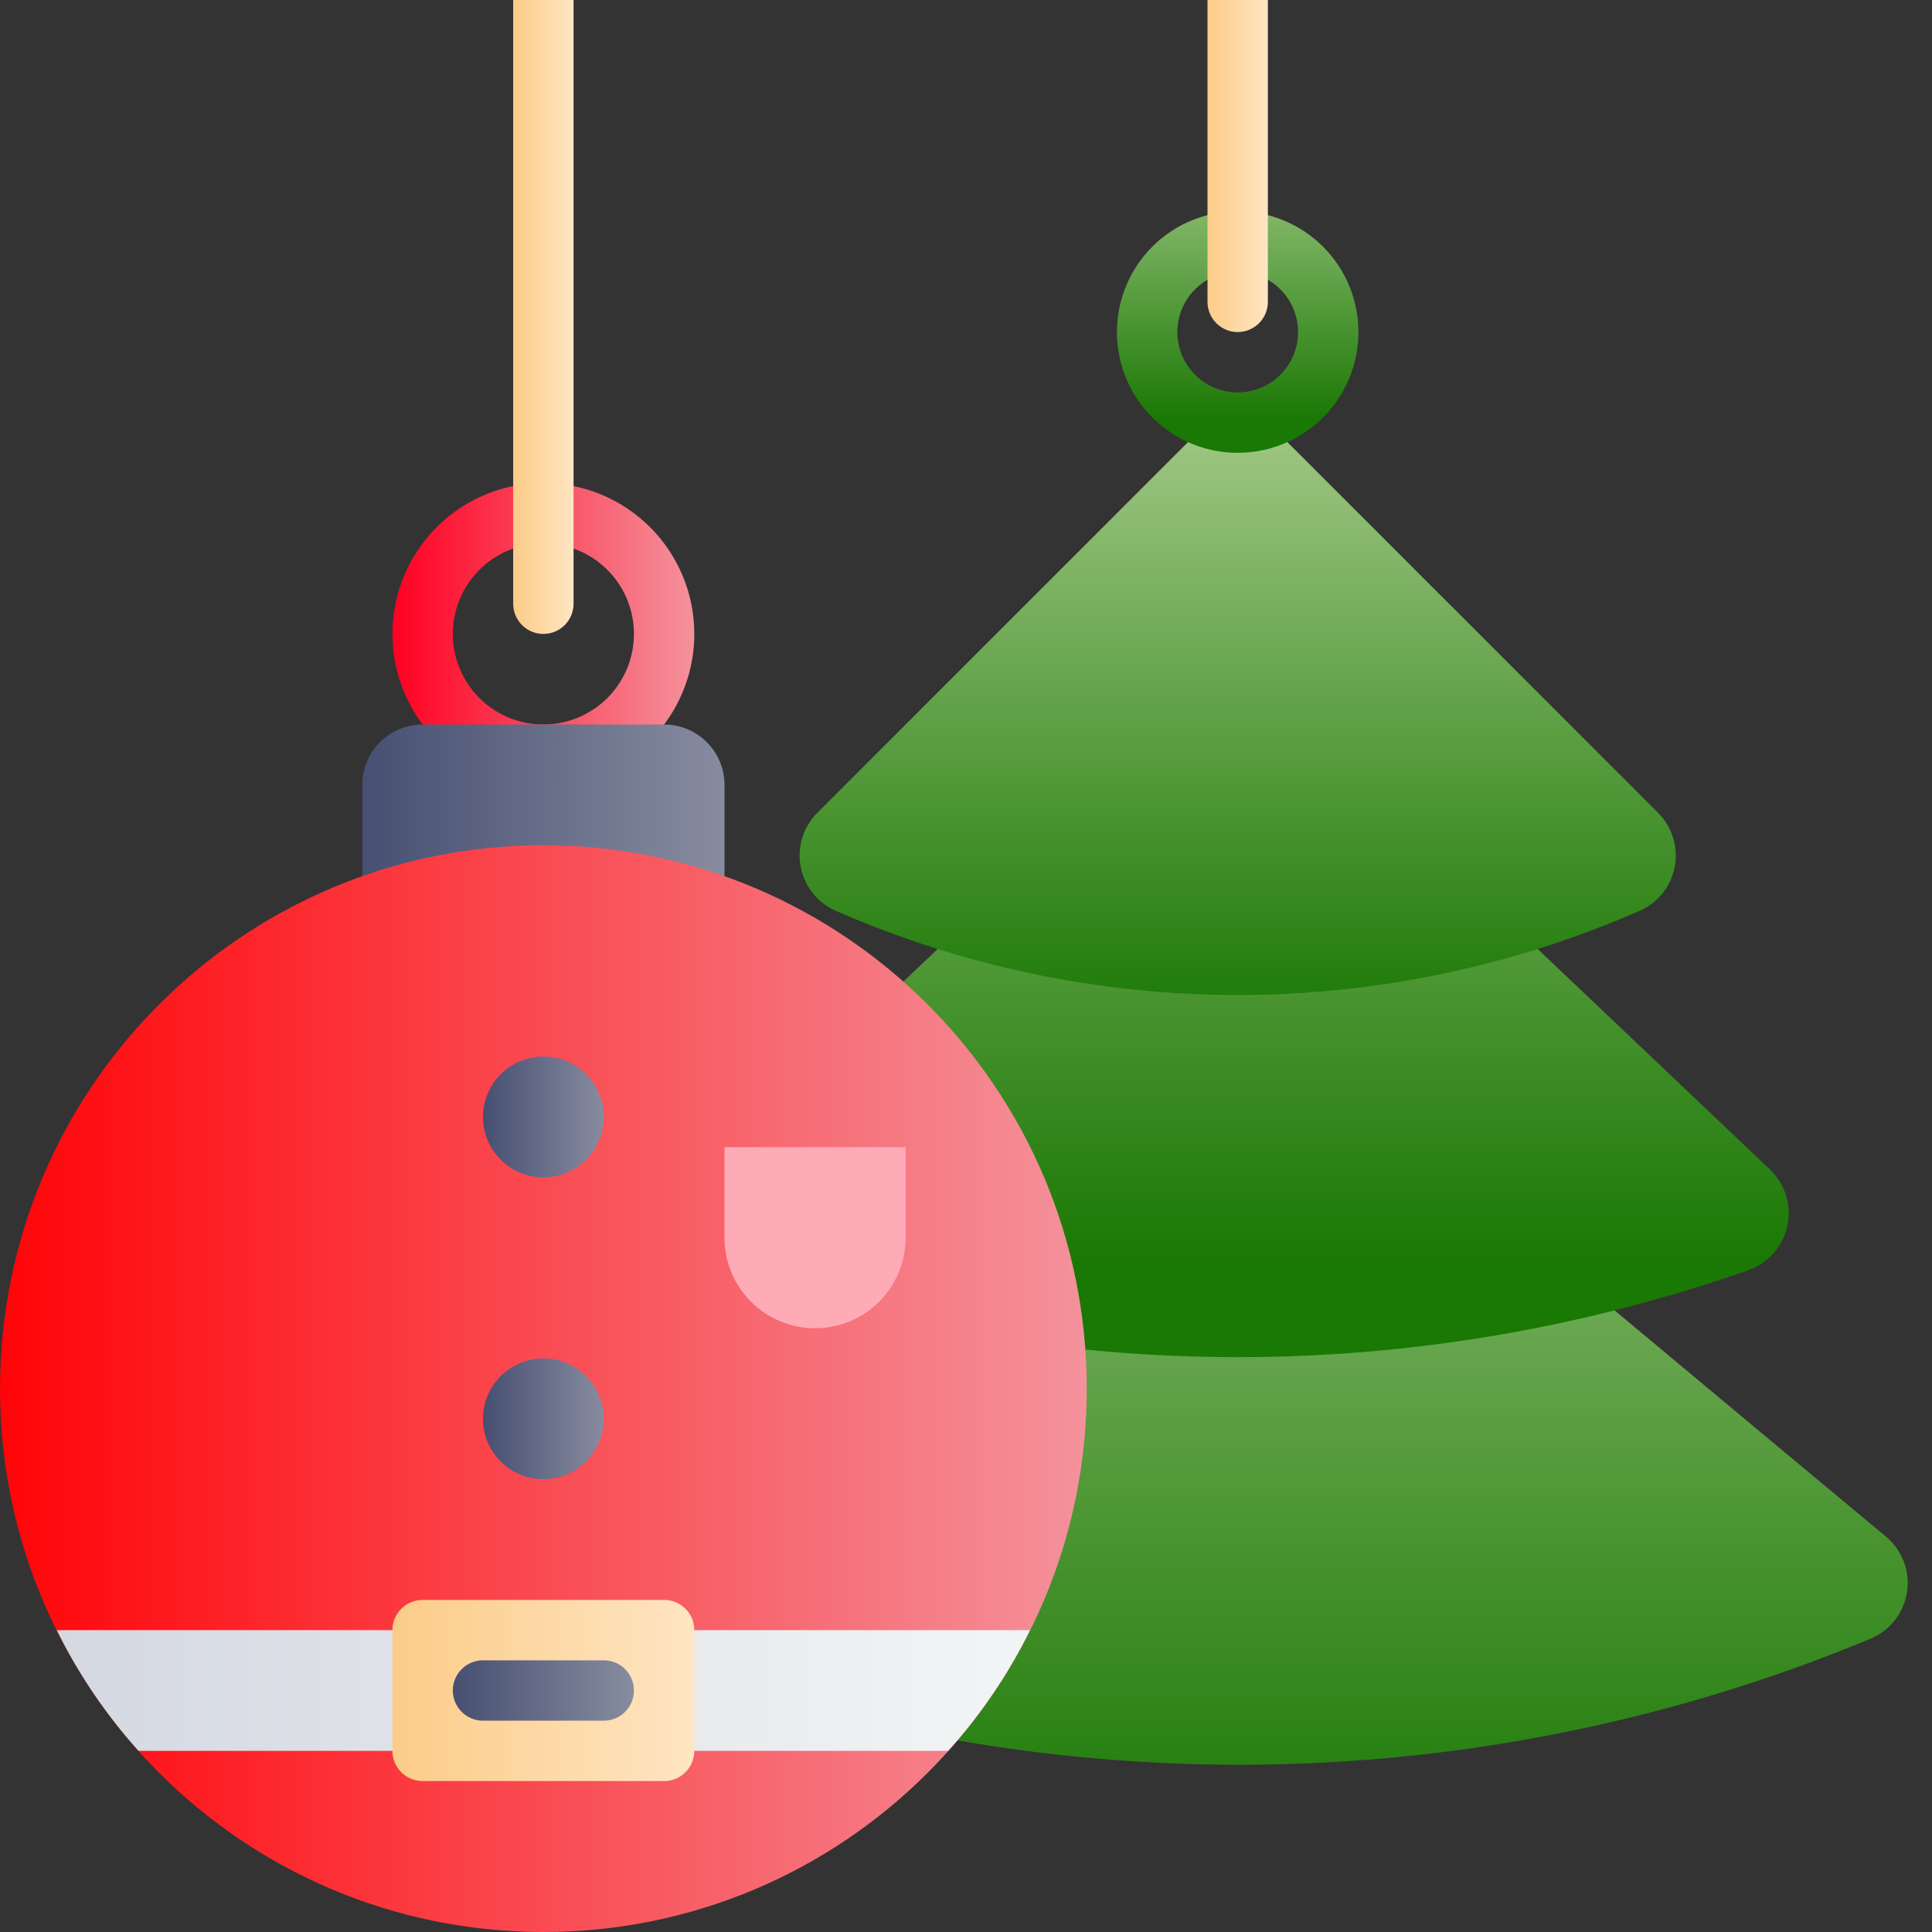 <svg width="98" height="98" viewBox="0 0 98 98" fill="none" xmlns="http://www.w3.org/2000/svg">
<rect x="0" y="0" width="98" height="98" fill="#333333" stroke="none"/>
<path d="M94.938 83.101C84.772 87.335 73.87 89.516 62.858 89.516C51.846 89.516 40.943 87.335 30.778 83.101C30.293 82.898 29.868 82.573 29.545 82.159C29.222 81.744 29.011 81.253 28.932 80.733C28.854 80.213 28.91 79.681 29.097 79.189C29.284 78.698 29.593 78.262 29.997 77.925L62.781 50.531C103.88 84.785 77.987 63.225 95.642 77.925C96.048 78.257 96.362 78.687 96.554 79.175C96.746 79.662 96.81 80.191 96.739 80.71C96.669 81.23 96.466 81.722 96.15 82.141C95.835 82.559 95.417 82.89 94.938 83.101Z" fill="url(#paint0_linear_3_6192)"/>
<path d="M62.781 33.688L35.785 59.321C35.404 59.682 35.122 60.136 34.967 60.638C34.812 61.14 34.789 61.674 34.9 62.188C35.01 62.701 35.251 63.178 35.599 63.572C35.948 63.965 36.391 64.263 36.888 64.435C53.651 70.308 71.912 70.308 88.675 64.435C89.171 64.263 89.615 63.965 89.963 63.572C90.311 63.178 90.552 62.701 90.663 62.188C90.774 61.674 90.75 61.14 90.595 60.638C90.44 60.136 90.158 59.682 89.777 59.321L62.781 33.688Z" fill="url(#paint1_linear_3_6192)"/>
<path d="M62.781 19.906L41.451 41.237C41.1 41.589 40.841 42.021 40.695 42.496C40.549 42.971 40.521 43.475 40.613 43.963C40.705 44.451 40.914 44.91 41.223 45.299C41.532 45.689 41.93 45.997 42.385 46.198C48.816 49.016 55.76 50.47 62.781 50.47C69.802 50.47 76.747 49.016 83.177 46.198C83.632 45.997 84.031 45.689 84.34 45.299C84.649 44.91 84.858 44.451 84.95 43.963C85.042 43.475 85.014 42.971 84.868 42.496C84.722 42.021 84.462 41.589 84.112 41.237L62.781 19.906Z" fill="url(#paint2_linear_3_6192)"/>
<path d="M27.562 24.5C26.048 24.5 24.568 24.949 23.309 25.79C22.05 26.632 21.069 27.827 20.489 29.226C19.91 30.625 19.758 32.165 20.053 33.65C20.349 35.135 21.078 36.499 22.149 37.57C23.22 38.641 24.584 39.37 26.069 39.665C27.554 39.961 29.093 39.809 30.492 39.23C31.891 38.65 33.087 37.669 33.928 36.41C34.77 35.151 35.219 33.67 35.219 32.156C35.219 31.151 35.021 30.155 34.636 29.226C34.251 28.297 33.687 27.453 32.976 26.742C32.265 26.032 31.421 25.468 30.492 25.083C29.564 24.698 28.568 24.5 27.562 24.5ZM27.562 36.75C26.654 36.75 25.766 36.481 25.01 35.976C24.255 35.471 23.666 34.754 23.318 33.914C22.971 33.075 22.88 32.151 23.057 31.26C23.234 30.369 23.672 29.55 24.314 28.908C24.957 28.265 25.775 27.828 26.666 27.651C27.557 27.474 28.481 27.564 29.32 27.912C30.16 28.26 30.877 28.849 31.382 29.604C31.887 30.36 32.156 31.248 32.156 32.156C32.156 33.375 31.672 34.543 30.811 35.404C29.949 36.266 28.781 36.75 27.562 36.75Z" fill="url(#paint3_linear_3_6192)"/>
<path d="M21.438 36.75H33.688C34.5 36.75 35.279 37.073 35.853 37.647C36.427 38.221 36.75 39 36.75 39.812V45.938H18.375V39.812C18.375 39 18.698 38.221 19.272 37.647C19.846 37.073 20.625 36.75 21.438 36.75Z" fill="url(#paint4_linear_3_6192)"/>
<path d="M27.562 98C42.785 98 55.125 85.66 55.125 70.438C55.125 55.215 42.785 42.875 27.562 42.875C12.34 42.875 0 55.215 0 70.438C0 85.66 12.34 98 27.562 98Z" fill="url(#paint5_linear_3_6192)"/>
<path d="M52.246 82.688C51.151 84.91 49.755 86.971 48.097 88.812H7.028C5.37 86.971 3.974 84.91 2.879 82.688H52.246Z" fill="url(#paint6_linear_3_6192)"/>
<path d="M33.688 81.156H21.438C20.592 81.156 19.906 81.842 19.906 82.688V88.812C19.906 89.658 20.592 90.344 21.438 90.344H33.688C34.533 90.344 35.219 89.658 35.219 88.812V82.688C35.219 81.842 34.533 81.156 33.688 81.156Z" fill="url(#paint7_linear_3_6192)"/>
<path d="M30.625 87.281H24.5C24.094 87.281 23.704 87.12 23.417 86.833C23.13 86.546 22.969 86.156 22.969 85.75C22.969 85.344 23.13 84.954 23.417 84.667C23.704 84.38 24.094 84.219 24.5 84.219H30.625C31.031 84.219 31.421 84.38 31.708 84.667C31.995 84.954 32.156 85.344 32.156 85.75C32.156 86.156 31.995 86.546 31.708 86.833C31.421 87.12 31.031 87.281 30.625 87.281Z" fill="url(#paint8_linear_3_6192)"/>
<path d="M27.562 75.031C29.254 75.031 30.625 73.66 30.625 71.969C30.625 70.277 29.254 68.906 27.562 68.906C25.871 68.906 24.5 70.277 24.5 71.969C24.5 73.66 25.871 75.031 27.562 75.031Z" fill="url(#paint9_linear_3_6192)"/>
<path d="M27.562 59.719C29.254 59.719 30.625 58.348 30.625 56.656C30.625 54.965 29.254 53.594 27.562 53.594C25.871 53.594 24.5 54.965 24.5 56.656C24.5 58.348 25.871 59.719 27.562 59.719Z" fill="url(#paint10_linear_3_6192)"/>
<path d="M41.344 67.375C40.125 67.375 38.957 66.891 38.096 66.029C37.234 65.168 36.75 64 36.75 62.781V58.188H45.938V62.781C45.938 64 45.453 65.168 44.592 66.029C43.73 66.891 42.562 67.375 41.344 67.375Z" fill="#FFABB7"/>
<path d="M26.031 30.625V0H29.094V30.625C29.094 31.031 28.932 31.421 28.645 31.708C28.358 31.995 27.969 32.156 27.562 32.156C27.156 32.156 26.767 31.995 26.48 31.708C26.193 31.421 26.031 31.031 26.031 30.625Z" fill="url(#paint11_linear_3_6192)"/>
<path d="M62.781 10.719C61.57 10.719 60.386 11.078 59.378 11.751C58.371 12.424 57.586 13.381 57.123 14.5C56.659 15.619 56.538 16.851 56.774 18.039C57.01 19.227 57.594 20.318 58.45 21.175C59.307 22.031 60.398 22.615 61.586 22.851C62.775 23.087 64.006 22.966 65.125 22.503C66.244 22.039 67.201 21.254 67.874 20.247C68.547 19.239 68.906 18.055 68.906 16.844C68.906 15.219 68.261 13.661 67.112 12.513C65.964 11.364 64.406 10.719 62.781 10.719ZM62.781 19.906C62.175 19.906 61.583 19.727 61.08 19.39C60.576 19.054 60.184 18.575 59.952 18.016C59.72 17.456 59.659 16.84 59.778 16.246C59.896 15.652 60.187 15.107 60.616 14.678C61.044 14.25 61.59 13.958 62.184 13.84C62.778 13.722 63.394 13.783 63.953 14.014C64.513 14.246 64.991 14.639 65.328 15.142C65.664 15.646 65.844 16.238 65.844 16.844C65.844 17.656 65.521 18.435 64.947 19.009C64.372 19.584 63.593 19.906 62.781 19.906Z" fill="url(#paint12_linear_3_6192)"/>
<path d="M61.25 15.312V0H64.312V15.312C64.312 15.719 64.151 16.108 63.864 16.395C63.577 16.682 63.187 16.844 62.781 16.844C62.375 16.844 61.986 16.682 61.699 16.395C61.411 16.108 61.25 15.719 61.25 15.312Z" fill="url(#paint13_linear_3_6192)"/>
<defs>
<linearGradient id="paint0_linear_3_6192" x1="62.781" y1="94.601" x2="62.781" y2="29.63" gradientUnits="userSpaceOnUse">
<stop stop-color="#1A7804"/>
<stop offset="1" stop-color="#D4E6B6"/>
</linearGradient>
<linearGradient id="paint1_linear_3_6192" x1="62.781" y1="64.129" x2="62.781" y2="10.045" gradientUnits="userSpaceOnUse">
<stop stop-color="#1A7804"/>
<stop offset="1" stop-color="#D4E6B6"/>
</linearGradient>
<linearGradient id="paint2_linear_3_6192" x1="62.781" y1="52.093" x2="62.781" y2="9.57" gradientUnits="userSpaceOnUse">
<stop stop-color="#1A7804"/>
<stop offset="1" stop-color="#D4E6B6"/>
</linearGradient>
<linearGradient id="paint3_linear_3_6192" x1="19.906" y1="32.156" x2="35.219" y2="32.156" gradientUnits="userSpaceOnUse">
<stop stop-color="#FF0022"/>
<stop offset="1" stop-color="#F4929C"/>
</linearGradient>
<linearGradient id="paint4_linear_3_6192" x1="18.375" y1="41.344" x2="36.75" y2="41.344" gradientUnits="userSpaceOnUse">
<stop stop-color="#474F72"/>
<stop offset="1" stop-color="#878C9F"/>
</linearGradient>
<linearGradient id="paint5_linear_3_6192" x1="0" y1="70.438" x2="55.125" y2="70.438" gradientUnits="userSpaceOnUse">
<stop stop-color="#FF0408"/>
<stop offset="1" stop-color="#F4929C"/>
</linearGradient>
<linearGradient id="paint6_linear_3_6192" x1="2.879" y1="85.75" x2="52.246" y2="85.75" gradientUnits="userSpaceOnUse">
<stop stop-color="#D4D8E1"/>
<stop offset="1" stop-color="#F3F4F5"/>
</linearGradient>
<linearGradient id="paint7_linear_3_6192" x1="19.906" y1="85.75" x2="35.219" y2="85.75" gradientUnits="userSpaceOnUse">
<stop stop-color="#FBCC88"/>
<stop offset="1" stop-color="#FFE5C3"/>
</linearGradient>
<linearGradient id="paint8_linear_3_6192" x1="22.984" y1="85.75" x2="32.141" y2="85.75" gradientUnits="userSpaceOnUse">
<stop stop-color="#474F72"/>
<stop offset="1" stop-color="#878C9F"/>
</linearGradient>
<linearGradient id="paint9_linear_3_6192" x1="24.5" y1="71.969" x2="30.625" y2="71.969" gradientUnits="userSpaceOnUse">
<stop stop-color="#474F72"/>
<stop offset="1" stop-color="#878C9F"/>
</linearGradient>
<linearGradient id="paint10_linear_3_6192" x1="24.5" y1="56.656" x2="30.625" y2="56.656" gradientUnits="userSpaceOnUse">
<stop stop-color="#474F72"/>
<stop offset="1" stop-color="#878C9F"/>
</linearGradient>
<linearGradient id="paint11_linear_3_6192" x1="26.031" y1="16.063" x2="29.094" y2="16.063" gradientUnits="userSpaceOnUse">
<stop stop-color="#FBCC88"/>
<stop offset="1" stop-color="#FFE5C3"/>
</linearGradient>
<linearGradient id="paint12_linear_3_6192" x1="62.781" y1="21.33" x2="62.781" y2="2.481" gradientUnits="userSpaceOnUse">
<stop stop-color="#1A7804"/>
<stop offset="1" stop-color="#D4E6B6"/>
</linearGradient>
<linearGradient id="paint13_linear_3_6192" x1="61.25" y1="8.407" x2="64.312" y2="8.407" gradientUnits="userSpaceOnUse">
<stop stop-color="#FBCC88"/>
<stop offset="1" stop-color="#FFE5C3"/>
</linearGradient>
</defs>
</svg>
